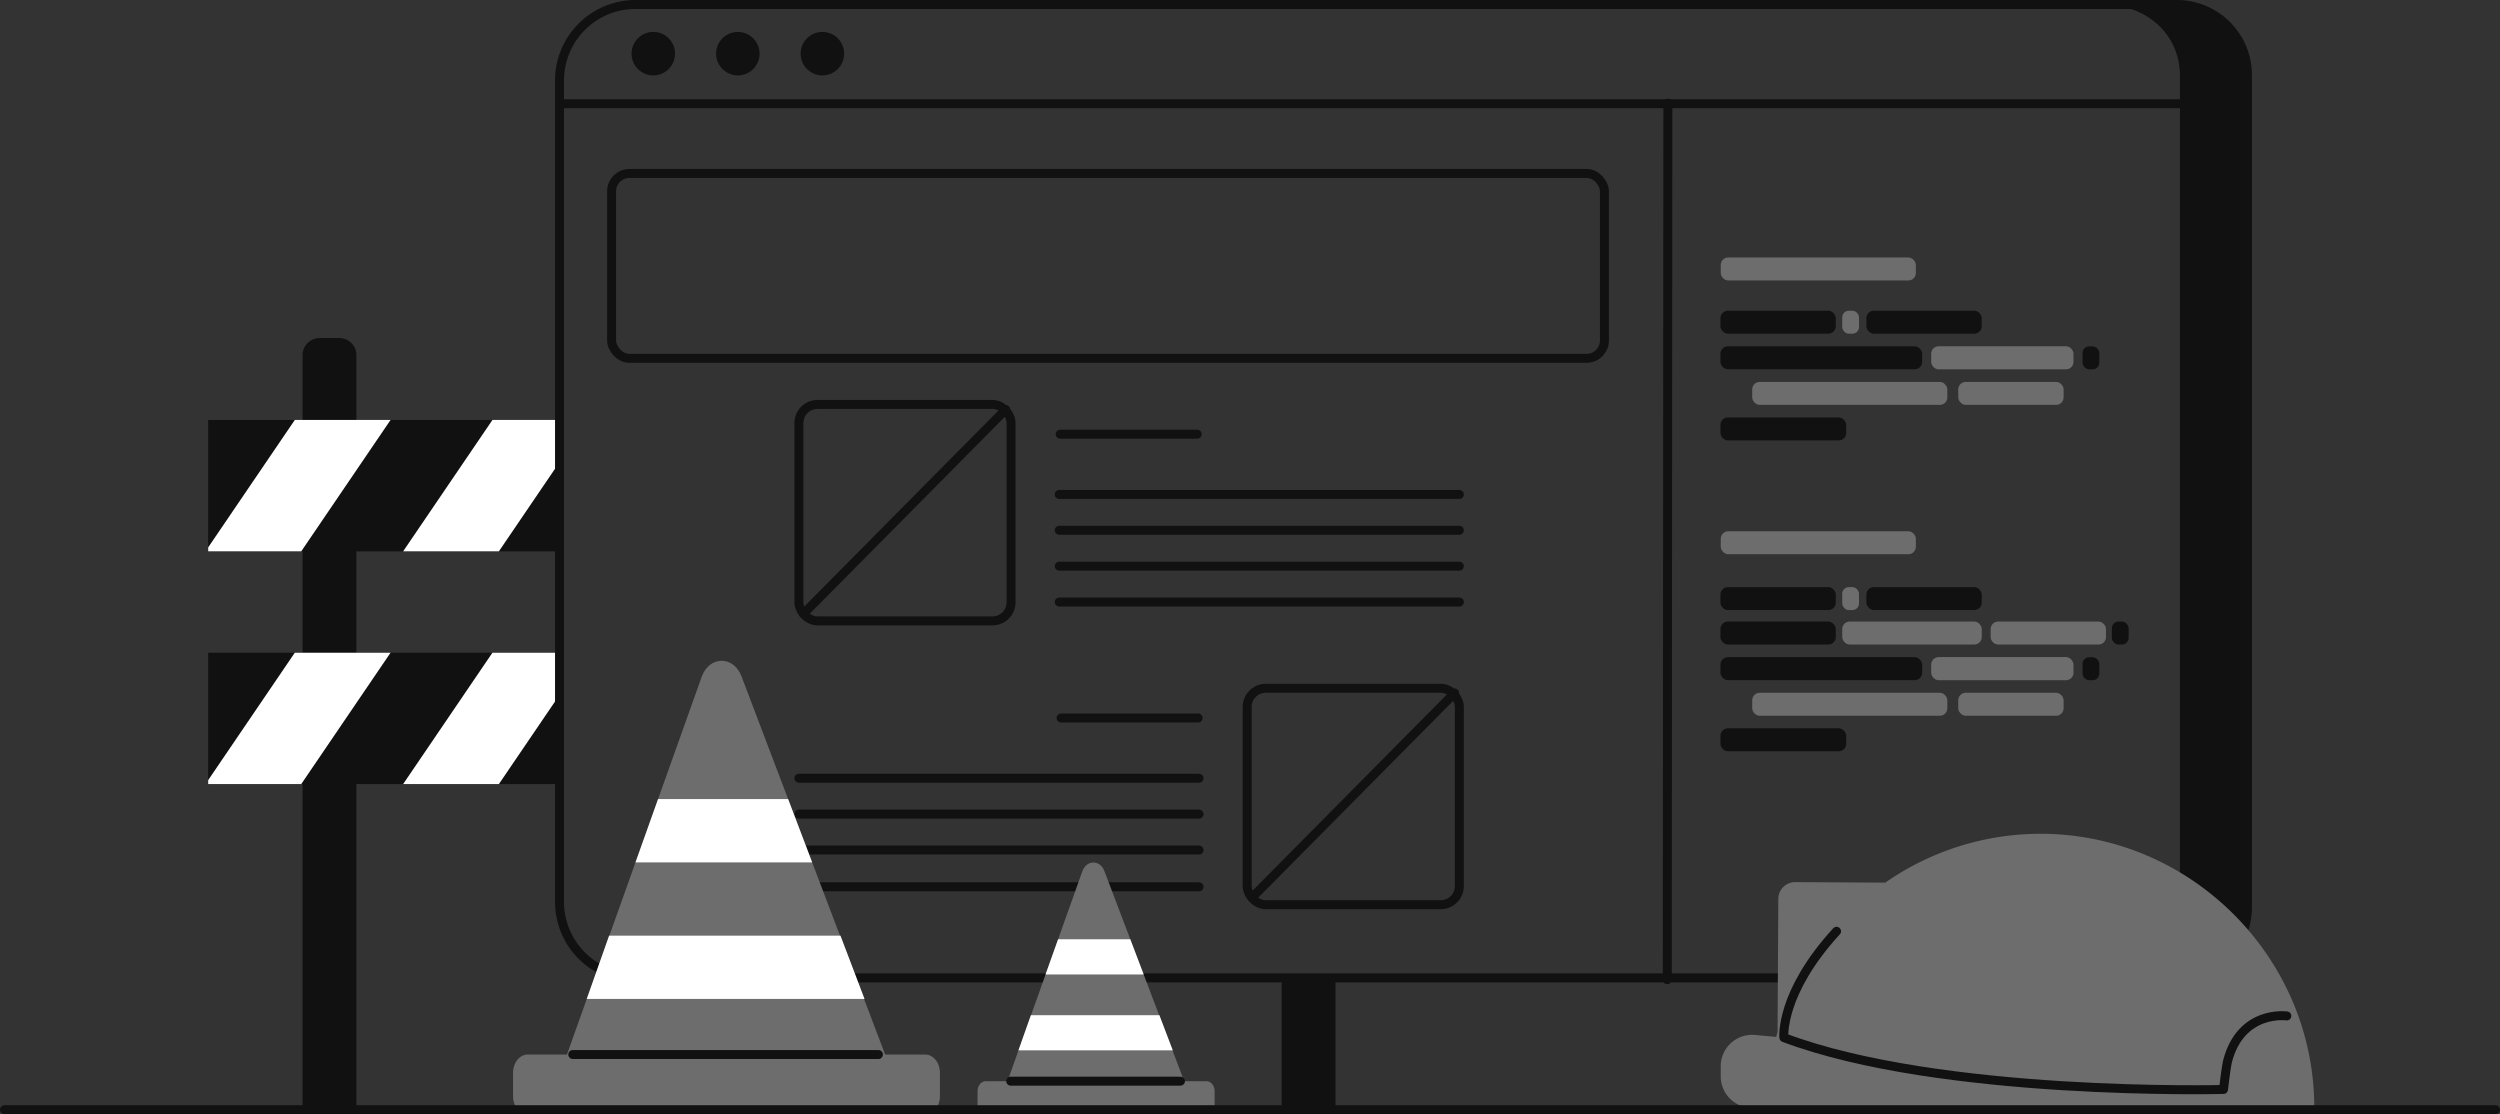 <svg xmlns="http://www.w3.org/2000/svg" viewBox="0 0 1671.54 745.16"><rect x="0" y="0" width="1671.54" height="745.16" fill="#333333" stroke="none"/><defs><style>.cls-1{fill:#111;}.cls-2{fill:#fff;}.cls-3{fill:none;stroke:#111;stroke-linecap:round;stroke-linejoin:round;stroke-width:6px;}.cls-4{fill:#6d6d6d;}</style></defs><g id="Layer_2" data-name="Layer 2"><g id="outline_III" data-name="outline III"><g id="barricade"><g id="pillars"><path id="shape" class="cls-1" d="M213.75,226h13.05a11.49,11.49,0,0,1,11.49,11.49v504a0,0,0,0,1,0,0h-36a0,0,0,0,1,0,0v-504A11.49,11.49,0,0,1,213.75,226Z"/><polyline id="shape-2" data-name="shape" class="cls-1" points="892.95 654.18 892.95 741.5 856.91 741.5 856.91 654.47"/></g><g id="plank_II" data-name="plank II"><rect id="shape-3" data-name="shape" class="cls-1" x="139.19" y="280.79" width="236.01" height="87.85"/><g id="white_stripes" data-name="white stripes"><polygon class="cls-2" points="261.13 280.79 197.11 280.79 139.19 365.99 139.19 368.64 201.41 368.64 261.13 280.79"/><polygon class="cls-2" points="333.56 368.64 374.02 309.12 373.83 280.79 329.25 280.79 269.54 368.64 333.56 368.64"/></g></g><g id="plank"><rect id="shape-4" data-name="shape" class="cls-1" x="139.19" y="436.41" width="235.72" height="87.85"/><g id="white_stripes-2" data-name="white stripes"><polygon class="cls-2" points="261.13 436.41 197.11 436.41 139.19 521.61 139.19 524.25 201.41 524.25 261.13 436.41"/><polygon class="cls-2" points="333.56 524.25 374.45 464.11 373.89 436.41 329.25 436.41 269.54 524.25 333.56 524.25"/></g></g></g><g id="screen"><path id="shape-5" data-name="shape" class="cls-3" d="M1455.46,3h-75.57V3h-955A50.82,50.82,0,0,0,374.1,53.86V603a50.83,50.83,0,0,0,50.83,50.83H1455.46a47.24,47.24,0,0,0,47.24-47.24V50.23A47.24,47.24,0,0,0,1455.46,3Z"/><path id="screen_line" data-name="screen line" class="cls-1" d="M1457.55,602.94V50.75c0-28.22-22.75-47.61-50.82-47.61h44.89c28.07,0,50.82,19.39,50.82,47.61V602.94l-3,24.64Z"/><g id="dots"><circle class="cls-1" cx="436.8" cy="35.88" r="14.54"/><circle class="cls-1" cx="493.33" cy="35.88" r="14.54"/><circle class="cls-1" cx="549.86" cy="35.88" r="14.54"/></g><g id="layout"><line id="vertial_line" data-name="vertial line" class="cls-3" x1="1115.16" y1="68.95" x2="1114.77" y2="655.02"/><line id="horizontal_line" data-name="horizontal line" class="cls-3" x1="1457.55" y1="69.35" x2="374.29" y2="69.35"/><g id="code_lines" data-name="code lines"><rect class="cls-4" x="1231.74" y="207.74" width="11.22" height="15.37" rx="4.45"/><rect class="cls-1" x="1150.3" y="207.74" width="77.13" height="15.37" rx="5"/><rect class="cls-1" x="1150.3" y="279.11" width="84.11" height="15.37" rx="5"/><rect class="cls-4" x="1171.56" y="255.35" width="130.45" height="15.37" rx="5"/><rect class="cls-4" x="1150.52" y="172.16" width="130.45" height="15.37" rx="5"/><rect class="cls-4" x="1150.52" y="355.2" width="130.45" height="15.37" rx="5"/><rect class="cls-4" x="1309.31" y="255.35" width="70.46" height="15.37" rx="5"/><rect class="cls-1" x="1392.41" y="231.59" width="11.22" height="15.37" rx="4.45"/><rect class="cls-1" x="1150.3" y="231.55" width="134.9" height="15.37" rx="5"/><rect class="cls-1" x="1247.9" y="207.74" width="77.13" height="15.37" rx="5"/><rect class="cls-4" x="1291.22" y="231.5" width="95.15" height="15.46" rx="5"/><rect class="cls-1" x="1150.3" y="415.58" width="77.13" height="15.37" rx="5"/><rect class="cls-1" x="1150.3" y="486.95" width="84.11" height="15.37" rx="5"/><rect class="cls-4" x="1171.56" y="463.19" width="130.45" height="15.37" rx="5"/><rect class="cls-4" x="1309.31" y="463.19" width="70.46" height="15.37" rx="5"/><rect class="cls-1" x="1392.41" y="439.43" width="11.22" height="15.37" rx="4.45"/><rect class="cls-1" x="1412.02" y="415.58" width="11.22" height="15.37" rx="4.45"/><rect class="cls-1" x="1150.3" y="439.39" width="134.9" height="15.37" rx="5"/><rect class="cls-4" x="1231.74" y="415.58" width="93.29" height="15.37" rx="5"/><rect class="cls-4" x="1330.97" y="415.58" width="77.13" height="15.37" rx="5"/><rect class="cls-4" x="1231.74" y="392.55" width="11.22" height="15.37" rx="4.45"/><rect class="cls-1" x="1150.3" y="392.55" width="77.13" height="15.37" rx="5"/><rect class="cls-1" x="1247.9" y="392.55" width="77.13" height="15.37" rx="5"/><rect class="cls-4" x="1291.22" y="439.34" width="95.15" height="15.46" rx="5"/></g><g id="text_and_picture" data-name="text and picture"><rect class="cls-3" x="833.88" y="460.18" width="141.86" height="144.73" rx="12.43" transform="translate(1809.62 1065.09) rotate(-180)"/><line class="cls-3" x1="801.08" y1="480.06" x2="709.44" y2="480.06"/><line class="cls-3" x1="801.69" y1="520.35" x2="534.16" y2="520.35"/><line class="cls-3" x1="801.69" y1="544.33" x2="534.16" y2="544.33"/><line class="cls-3" x1="801.69" y1="568.32" x2="534.16" y2="568.32"/><line class="cls-3" x1="801.69" y1="592.91" x2="534.16" y2="592.91"/><line class="cls-3" x1="837.28" y1="599.96" x2="972.6" y2="463.34"/></g><g id="text_and_picture_II" data-name="text and picture II"><rect class="cls-3" x="534.16" y="270.41" width="141.86" height="144.73" rx="12.43"/><line class="cls-3" x1="708.83" y1="290.3" x2="800.46" y2="290.3"/><line class="cls-3" x1="708.21" y1="330.58" x2="975.74" y2="330.58"/><line class="cls-3" x1="708.21" y1="354.56" x2="975.74" y2="354.56"/><line class="cls-3" x1="708.21" y1="378.55" x2="975.74" y2="378.55"/><line class="cls-3" x1="708.21" y1="402.53" x2="975.74" y2="402.53"/><line class="cls-3" x1="537.13" y1="410.42" x2="672.46" y2="273.8"/></g><rect id="banner" class="cls-3" x="408.93" y="115.97" width="663.81" height="123.62" rx="11.93"/></g></g><g id="helmet"><path id="shape-6" data-name="shape" class="cls-4" d="M1173.47,692l14.11,1.29c.3-1.11.61-2.22.93-3.32L1189,601a11.26,11.26,0,0,1,11.32-11.2l60.21.34a181.59,181.59,0,0,1,104.83-32.66c100.18.57,182.24,83.3,182,183.49l-375.85-.27a21,21,0,0,1-21-21.13l0-6.82A21,21,0,0,1,1173.47,692Z"/><path id="line" class="cls-3" d="M1529,679.27s-30.75-4.38-39.7,30.55c-.86,3.38-2.64,18.61-2.64,18.61s-189.16,4.87-293.94-34.68c0,0-2.87-29.55,35.22-71.08"/></g><g id="bollard"><path id="shape-7" data-name="shape" class="cls-4" d="M618.59,705.07H591.82L495.76,452.16c-5.3-14-21.58-13.72-26.61.38L379.08,705.07H352.91c-5.45,0-9.87,5.4-9.87,12.06v16c0,6.66,4.42,12.06,9.87,12.06H618.59c5.45,0,9.86-5.4,9.86-12.06v-16C628.45,710.47,624,705.07,618.59,705.07Z"/><line id="line-2" data-name="line" class="cls-3" x1="382.97" y1="705.07" x2="587.31" y2="705.07"/><g id="white_stripes-3" data-name="white stripes"><polygon class="cls-2" points="578.05 667.92 392.31 667.92 407.26 625.6 561.96 625.6 578.05 667.92"/><polygon class="cls-2" points="424.9 576.6 543.02 576.6 526.95 534.27 440 534.27 424.9 576.6"/></g></g><g id="bollard-2" data-name="bollard"><path id="shape-8" data-name="shape" class="cls-4" d="M806.64,722.89H791.77L738.42,582.42c-2.94-7.74-12-7.61-14.78.21l-50,140.26H659.08c-3,0-5.48,3-5.48,6.71v8.86c0,3.7,2.45,6.7,5.48,6.7H806.64c3,0,5.48-3,5.48-6.7V729.6C812.12,725.89,809.67,722.89,806.64,722.89Z"/><line id="line-3" data-name="line" class="cls-3" x1="675.77" y1="722.89" x2="789.27" y2="722.89"/><g id="white_stripes-4" data-name="white stripes"><polygon class="cls-2" points="784.13 702.26 680.96 702.26 689.27 678.76 775.19 678.76 784.13 702.26"/><polygon class="cls-2" points="699.07 651.54 764.67 651.54 755.74 628.03 707.45 628.03 699.07 651.54"/></g></g><line id="line-4" data-name="line" class="cls-3" x1="3" y1="741.97" x2="1668.54" y2="741.97"/></g></g></svg>
